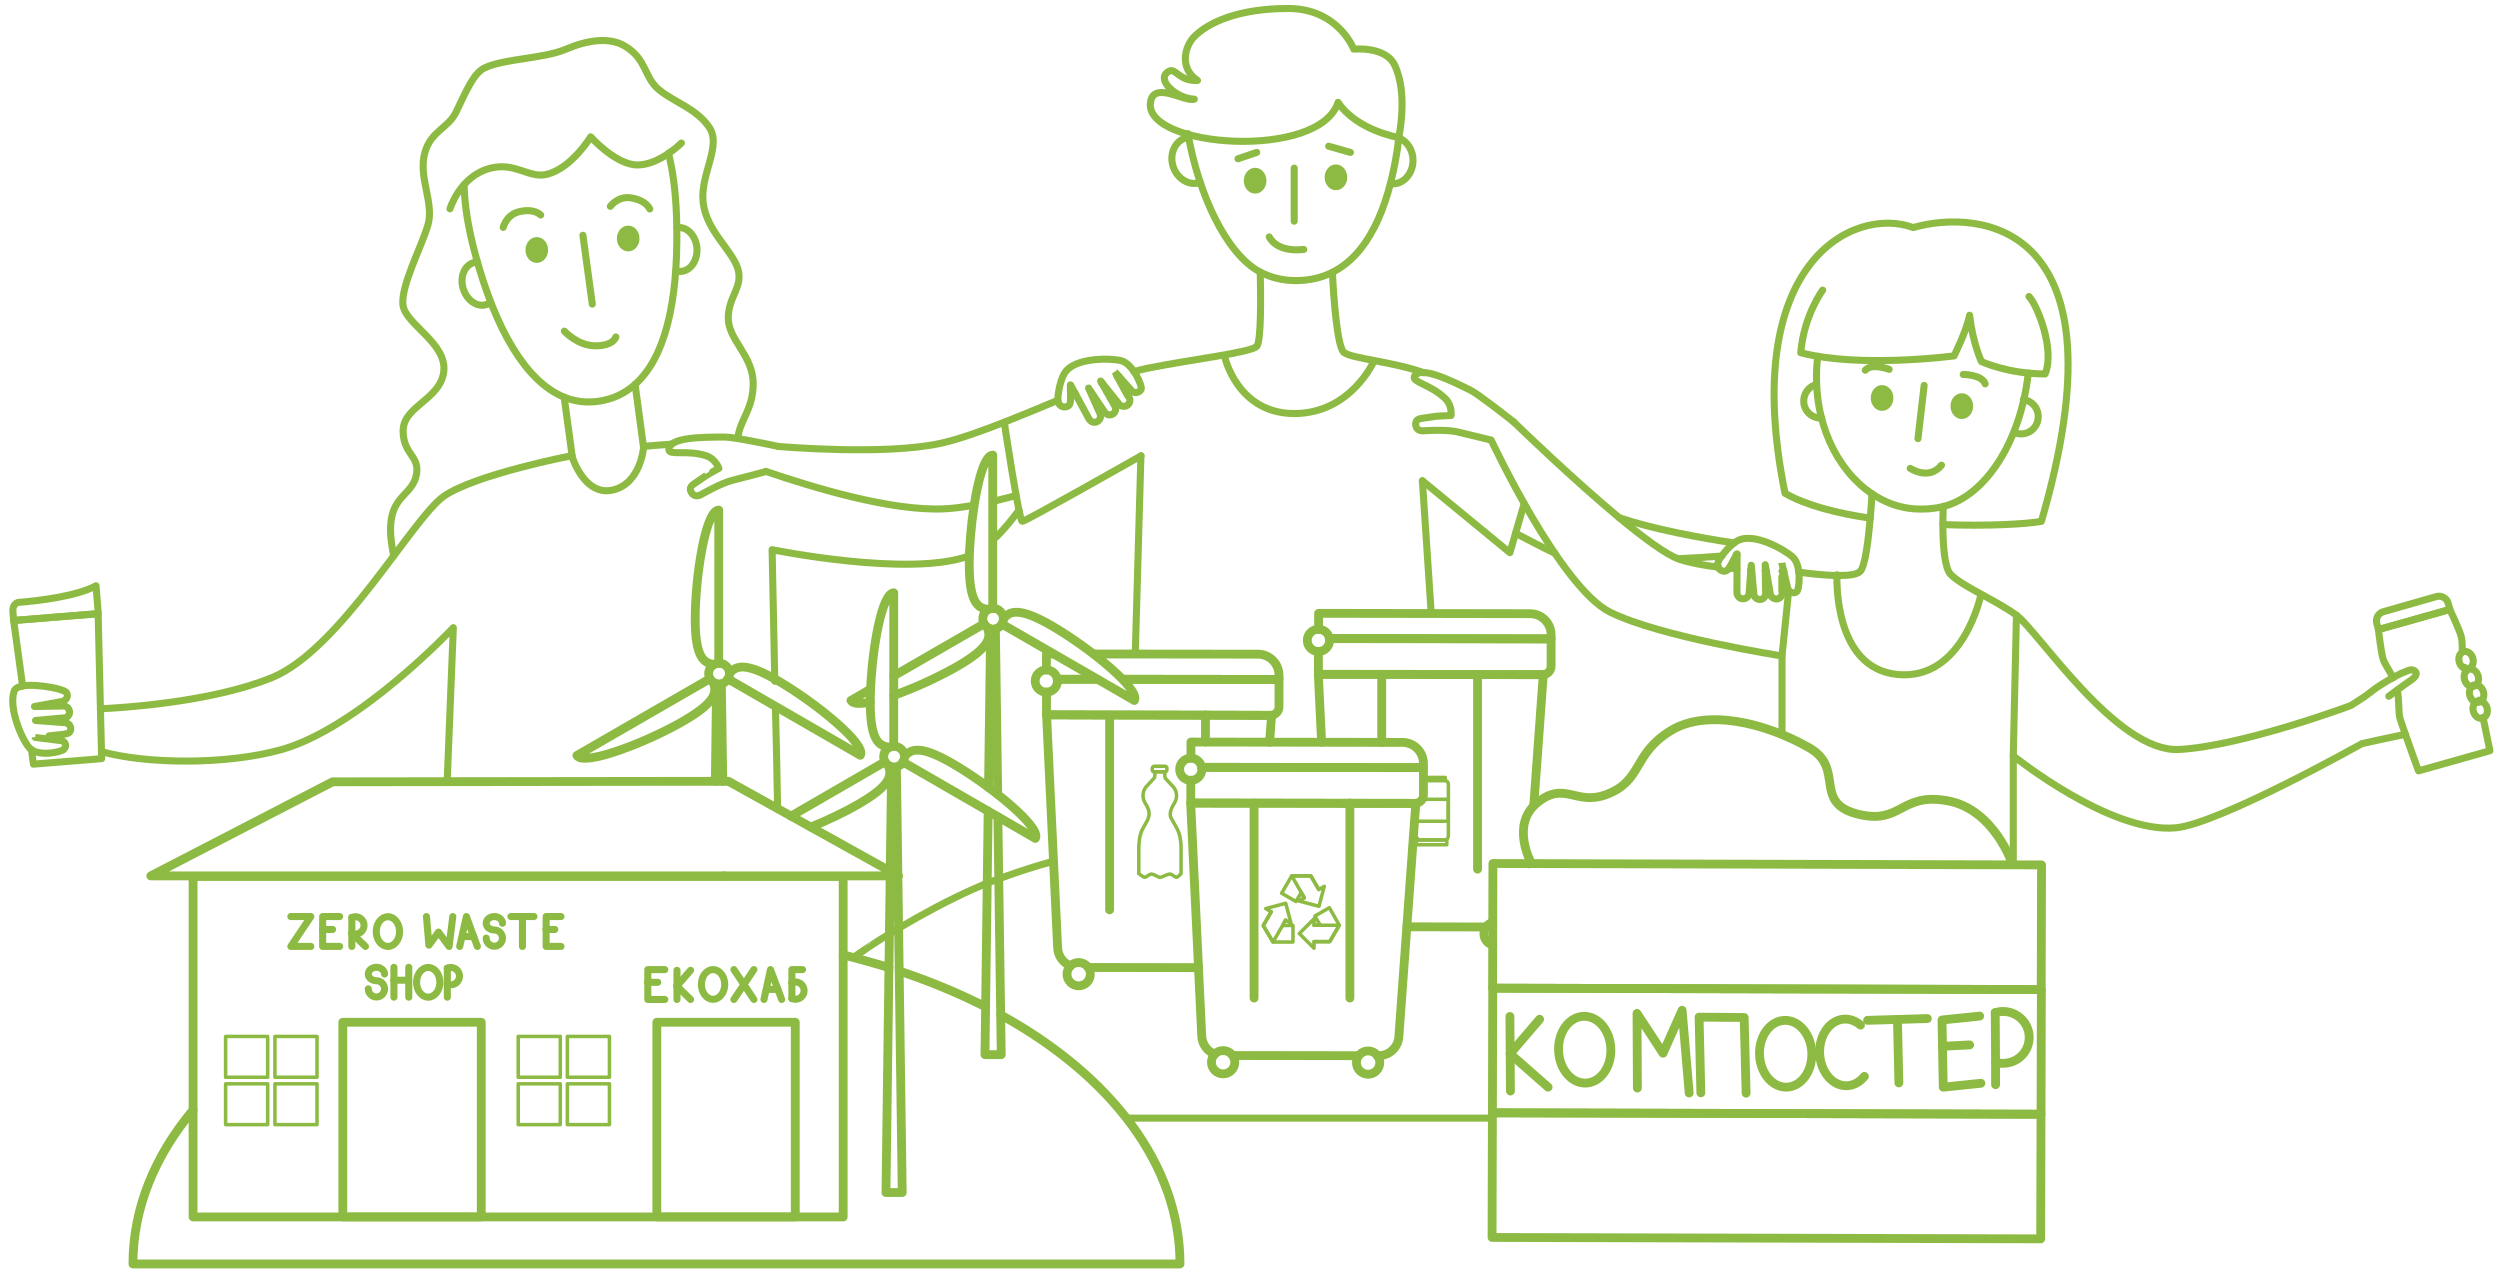 <?xml version="1.0" encoding="utf-8"?>
<svg version="1.1" xmlns="http://www.w3.org/2000/svg" xmlns:xlink="http://www.w3.org/1999/xlink" x="0px" y="0px"
	viewBox="0 0 1414 723" style="enable-background:new 0 0 1414 723;">
	<style type="text/css">
		.st0,
		.st1,
		.st2 {
			fill: none;
			stroke: #8DBA43;
			stroke-width: 4;
			stroke-linecap: round;
			stroke-linejoin: round;
			stroke-miterlimit: 10;
		}

		.st0 {
			stroke-width: 5;
		}

		.st1 {
			stroke-width: 2;
		}

		.st3 {
			fill: #8DBA43;
		}
	</style>
	<g class="st0">
		<g>
			<g>
				<g>
					<circle cx="745.7" cy="362.2" r="6.3" />
					<path
						d="M747.5,419.8l-1.8-37.1l-0.1-1.3l35.8,0l54.2,0.1l36.8,0.1c0,0,0,0,0,0h0.5l-0.6,8l-4.8,66.1" />
					<line x1="865.1" y1="488.4" x2="865" y2="488.6" />
					<polyline points="795.8,524.2 840.5,524.3 840.5,524.3 			" />
					<path d="M745.7,368.5l0,12.9l126.8,0.2c2.6,0,4.8-2.1,4.8-4.8l0-15.5l-125.4-0.2" />
					<path d="M751.9,361.2l125.4,0.2v-2.4c0-6.5-5.3-11.9-11.8-11.9l-119.7-0.2l0,9.1" />
					<path d="M844.3,521.7c-1.6,0.4-2.9,1.3-3.8,2.6h0c-0.8,1.1-1.2,2.4-1.2,3.8c0,3.1,2.1,5.7,5,6.4" />
					<polyline points="781.5,419.9 781.5,381.5 781.5,381.4 			" />
					<line x1="835.7" y1="381.4" x2="835.7" y2="491.6" />
					<path d="M825.7,437.8" />
					<path class="st1"
						d="M799.7,470.6v2.2c0,1.3,1,2.3,2.3,2.3h14.9c1.3,0,2.3-1,2.3-2.3v-8.3v-12.4v-8.4c0-1.3-1-2.3-2.3-2.3h-11.8" />
					<polyline class="st1" points="804.4,452.1 819.1,452.1 819.1,464.5 800.1,464.5 			" />
					<rect x="800.6" y="475.1" class="st1" width="17.7" height="2.7" />
					<polyline class="st1" points="805.1,441.5 816.9,441.5 817.4,441.5 817.4,439.7 805.1,439.7 			" />
				</g>
			</g>
			<g>
				<g>
					<circle cx="591.8" cy="385.2" r="6.3" />
					<path d="M718.1,419.8l0.5-7.2l0.6-8h-0.5c0,0,0,0,0,0l-36.8-0.1l-54.2-0.1l-35.8-0.1l0.1,1.3l6.2,130.5
				c0.2,4.7,3.2,8.6,7.3,10.2" />
					<line x1="677.9" y1="547.3" x2="615.5" y2="547.2" />
					<polyline points="598,384.2 620.4,384.2 620.4,384.2 			" />
					<path
						d="M635.5,384.2l87.9,0.1l0,15.5c0,2.6-2.1,4.7-4.7,4.8c0,0,0,0,0,0l-36.8-0.1l-54.2-0.1l-35.8-0.1l0-12.9" />
					<polyline points="591.8,378.9 591.9,369.8 595.5,369.9 			" />
					<polyline points="598,384.2 620.4,384.2 620.4,384.2 			" />
					<path d="M635.5,384.2l87.9,0.1v-2.4c0-6.5-5.3-11.9-11.8-11.9l-93-0.1" />
					<circle cx="610.1" cy="551" r="6.6" />
					<line x1="627.6" y1="404.4" x2="627.6" y2="514.6" />
					<polyline points="681.8,419.7 681.8,404.5 681.8,404.4 			" />
					<g>
						<path class="st1" d="M652.9,436.5h5.9v2.4c0,0.6,0.2,1.2,0.6,1.6l4.6,5c1.9,2.6,1.9,6.1,0.2,8.8c-1.2,1.9-2.3,4.1-2.3,6.2
					c0,1.9,0.5,2.1,1.4,3.8l2.7,4.9c0.7,1.4,1.3,3.4,1.6,5.3c0.2,1.5,0.4,3,0.4,4.1v15.5c0,0-2,2.3-2.7,2.1
					c-1.4-0.4-2.3-1.8-3.5-1.8c-1.8,0-4,1.5-5.3,1.8c-1.3,0.3-3.5-1.8-5.3-1.8c-1.1,0-2.3,1.3-3.5,1.8c-0.7,0.3-3.6-2.1-3.6-2.1
					v-15.5l0.4-4.1c0.3-2,0.9-4,1.6-5.3l2.7-4.9c2-3.7,1.2-6.5-1.1-10.1c-0.8-1.3-1.2-2.8-1.2-4.3c0-1.6,0.5-3.2,1.5-4.6l4.5-4.9
					l0.1-0.1c0.4-0.4,0.6-1,0.6-1.6V436.5z" />
						<path class="st1" d="M652.7,433.4h6.3c0.5,0,1,0.4,1,1v1.1c0,0.5-0.4,1-1,1h-6.3c0,0,0,0,0,0c-0.2,0-0.3-0.1-0.5-0.1
					c-0.3-0.2-0.5-0.5-0.5-0.8v-1.1c0-0.4,0.2-0.7,0.5-0.8C652.4,433.5,652.5,433.4,652.7,433.4z" />
					</g>
				</g>
			</g>
			<g>
				<g>
					<circle cx="673.5" cy="435.1" r="6.3" />
					<path d="M687,596.2c-4.1-1.6-7.1-5.5-7.3-10.2l-6.2-130.5l-0.1-1.3l127.4,0.2l-0.6,8l-9,124
				c-0.4,6-5.5,10.7-11.5,10.7h-0.7" />
					<polyline points="768.4,597.1 768.4,597.1 697.2,597 			" />
					<path d="M673.5,441.3l0,12.9l126.8,0.2c2.6,0,4.8-2.1,4.8-4.8l0-15.5L679.7,434" />
					<path d="M679.7,434l125.4,0.2v-2.4c0-6.5-5.3-11.9-11.8-11.9l-119.7-0.2l0,9.1" />
					<circle cx="691.8" cy="600.8" r="6.6" />
					<circle cx="773.8" cy="601" r="6.6" />
					<line x1="709.3" y1="454.2" x2="709.3" y2="564.5" />
					<line x1="763.5" y1="454.2" x2="763.5" y2="564.5" />
					<g>
						<polygon class="st1" points="745.9,503.1 741.4,495.4 730.6,495.4 724.9,505.2 733,509.9 736,504.8 737.7,507.8 734.7,509.6 
					746,512.6 749,501.3 				" />
						<polyline class="st1" points="737.7,507.8 736,504.8 730.6,495.4 741.4,495.4 745.9,503.1 				" />
					</g>
					<g>
						<polygon class="st1" points="719,515.7 714.5,523.5 720,532.8 731.3,532.8 731.3,523.4 725.4,523.5 727.1,520.4 730.2,522.2 
					727.2,510.9 715.9,513.9 				" />
						<polyline class="st1" points="727.1,520.4 725.4,523.5 720,532.8 714.5,523.5 719,515.7 				" />
					</g>
					<g>
						<polygon class="st1" points="743.2,532.6 752.1,532.6 757.5,523.3 751.9,513.4 743.7,518.1 746.7,523.3 743.2,523.3 
					743.2,519.7 734.9,528 743.2,536.3 				" />
						<polyline class="st1"
							points="743.2,523.3 746.7,523.3 757.5,523.3 752.1,532.6 743.2,532.6 				" />
					</g>
				</g>
			</g>
			<path class="st2" d="M494.3,533.7c0.1,0-12.2,8.2-12.1,8.2c18.5-13.4,53-33.4,78-43.1c2.1-0.8,4.3-1.6,6.5-2.4
		c9.3-3.4,19-6.5,29.1-9.3" />
			<line class="st2" x1="844.1" y1="632.4" x2="637.2" y2="632.4" />
			<line class="st2" x1="800.9" y1="474.8" x2="800.9" y2="474.8" />
		</g>
		<g>
			<rect x="844" y="629.8" transform="matrix(1 2.557050e-03 -2.557050e-03 1 1.704 -2.553)" width="310.3"
				height="70.5" />

			<rect x="844.2" y="559.3" transform="matrix(1 2.557050e-03 -2.557050e-03 1 1.524 -2.553)" width="310.3"
				height="70.5" />

			<rect x="844.3" y="488.8" transform="matrix(1 2.557050e-03 -2.557050e-03 1 1.343 -2.554)" width="310.3"
				height="70.5" />
			<path d="M866.2,488.4c0,0-12.3-22,3.4-34.5s21.6,2.1,39.2-4.6c20.4-7.8,14.4-22.6,36.1-36c20.4-12.5,53.3-4.6,78.3,9.6
		c20.8,11.8,1.5,31.3,28.1,37.7c24.4,5.8,23.5-12.5,50.2-7.7c26.6,4.8,36.8,36.1,36.8,36.1" />
			<line x1="854" y1="574.9" x2="854.3" y2="617.1" />
			<polyline points="870.8,576.5 854.1,596 875.6,614.9 	" />

			<ellipse transform="matrix(0.999 -3.673627e-02 3.673627e-02 0.999 -21.212 33.339)" cx="896.6" cy="593.9"
				rx="14.8" ry="18.9" />

			<ellipse transform="matrix(0.999 -3.673627e-02 3.673627e-02 0.999 -21.221 37.516)" cx="1010.3"
				cy="596.2" rx="14.8" ry="18.9" />
			<path d="M1128.7,600.8c1.5,0.5,3.1,0.7,4.8,0.6c8.2-0.3,14.5-7.1,14.2-15.2c-0.3-8.1-7.2-14.4-15.3-14.1
		c-1.4,0-2.7,0.3-3.9,0.7" />
			<path d="M1054.5,608.8c-2.5,3.1-5.9,5.1-9.8,5.3c-8.2,0.3-15.1-7.9-15.5-18.3c-0.4-10.4,5.9-19.1,14.1-19.4
		c3.3-0.1,6.4,1.2,9,3.4" />
			<polyline points="926.1,615.4 925.9,573.2 940.6,595.7 951.4,571.4 955.4,618.2 	" />
			<polyline points="962,618.1 961,575.3 986.5,575.5 987.6,618.3 	" />
			<line x1="1056.3" y1="577.1" x2="1090.1" y2="576.1" />
			<line x1="1074" y1="612.5" x2="1073.2" y2="576.6" />
			<polyline points="1120.4,612.7 1099.1,614.9 1098.4,576.9 1119.7,574.7 	" />
			<line x1="1114" y1="591" x2="1098.7" y2="591.8" />
			<polyline points="1128.7,613.5 1128.7,600.8 1128.5,572.7 	" />
		</g>
		<g>
			<g>
				<g>
					<path d="M505.5,422.1v-28.9v-11v-46.9c-6.6,0-12.1,30.7-13.1,54.5c-0.1,2.5-0.2,4.9-0.2,7.2c0,0,0,0,0,0
				c0,21.3,4.6,25,10.8,25.6" />
					<line x1="500.6" y1="430.8" x2="447.4" y2="461.6" />
					<path d="M502.2,432.7c2.6,5.6,1.8,11.5-16.8,22.2c-7.7,4.5-17.5,9.1-26.8,12.9" />
					<path d="M511.5,428.1c3.6-4.8,9.3-6.6,27.3,3.8c20.9,12.1,50.5,36,46.8,42.3l-75-43.3" />
				</g>
				<circle cx="505.7" cy="428" r="5.9" />
				<polyline points="507,433.7 510.3,674.5 501.1,674.5 504.3,433.7 		" />
			</g>
			<g>
				<g>
					<path
						d="M561.5,344.1v-86.7c-4.3,0-8.1,12.8-10.5,28.3c-1.7,11-2.8,23.4-2.8,33.4c0,21.3,4.6,25,10.8,25.6" />
					<line x1="556.6" y1="352.8" x2="505.5" y2="382.3" />
					<path d="M492.2,397.1c-5.7,1.2-9.8,1.1-10.9-0.9l11-6.4" />
					<path d="M558.2,354.7c2.6,5.6,1.8,11.5-16.8,22.2c-10.3,5.9-24.1,12.3-35.9,16.4" />
					<path d="M567.5,350.1c3.6-4.8,9.3-6.6,27.3,3.8c20.9,12.1,50.5,36,46.8,42.3l-75-43.3" />
				</g>
				<path d="M567.5,350c0,0,0,0.1,0,0.1v0c0,1-0.3,2-0.8,2.9c-0.8,1.3-2.1,2.3-3.7,2.7c-0.4,0.1-0.9,0.2-1.3,0.2
			s-0.9,0-1.3-0.2c-0.8-0.2-1.5-0.5-2.1-1c-0.7-0.5-1.2-1.1-1.7-1.9c-0.5-0.8-0.7-1.8-0.7-2.9c0-2.3,1.3-4.3,3.2-5.2
			c0.7-0.4,1.6-0.6,2.5-0.6c0,0,0.1,0,0.2,0C564.9,344.1,567.5,346.7,567.5,350z" />
				<line x1="560.3" y1="355.7" x2="559.1" y2="445.4" />
				<polyline points="563,355.7 564.3,449.3 564.3,449.3 		" />
				<polyline points="564.4,462 566.3,596.5 557.1,596.5 558.9,458.8 		" />
			</g>
			<g>
				<g>
					<path d="M404,375.8c-6.1-0.6-10.8-4.3-10.8-25.6c0-24.1,5.9-61.7,13.3-61.7v86.7" />
					<path d="M403.2,385.7c2.6,5.6,1.8,11.5-16.8,22.2c-20.9,12.1-56.4,25.7-60.1,19.4l75.2-43.4" />
					<path d="M412.5,381.1c3.6-4.8,9.3-6.6,27.3,3.8c20.9,12.1,50.5,36,46.8,42.3l-75-43.3" />
				</g>
				<circle cx="406.7" cy="381" r="5.9" />
				<line x1="405.3" y1="386.7" x2="404.6" y2="441.9" />
				<line x1="408.8" y1="441.9" x2="408" y2="386.7" />
				<line x1="409.5" y1="495.7" x2="409.5" y2="495.4" />
			</g>
			<g>
				<rect x="109.2" y="495.7" width="367.7" height="192.6" />
				<rect x="193.9" y="578.2" width="78.3" height="110.1" />
				<rect x="371.5" y="578.2" width="78.3" height="110.1" />
				<polygon points="188.1,442.2 85.3,495.4 508.2,495.4 412,441.9 		" />
				<g>
					<line class="st2" x1="415.1" y1="565.3" x2="426.4" y2="548.4" />
					<line class="st2" x1="426.4" y1="565.3" x2="415.1" y2="548.4" />
					<polyline class="st2" points="376,565.3 366.4,565.3 366.4,555.6 			" />
					<polyline class="st2" points="376,548.4 366.4,548.4 366.4,555.6 			" />
					<line class="st2" x1="372" y1="555.6" x2="366.4" y2="555.6" />
					<line class="st2" x1="382.9" y1="548.8" x2="382.9" y2="557.8" />
					<line class="st2" x1="382.9" y1="565.3" x2="382.9" y2="557.8" />
					<line class="st2" x1="390.6" y1="565.3" x2="382.9" y2="557.8" />
					<line class="st2" x1="390.6" y1="548.8" x2="382.9" y2="557.7" />
					<polyline class="st2" points="447.9,555.8 447.9,548.4 453.9,548.4 			" />
					<line class="st2" x1="447.9" y1="564.8" x2="447.9" y2="555.8" />
					<path class="st2"
						d="M447.9,555.8c0.6-0.3,1.3-0.4,2-0.4c2.7,0,4.9,2.2,4.9,4.9s-2.2,4.9-4.9,4.9c-0.7,0-1.4-0.2-2-0.4" />
					<ellipse class="st2" cx="403.3" cy="556.8" rx="6.6" ry="8.4" />
					<polyline class="st2" points="440,559.6 435.8,548.4 432.1,565.3 433.3,559.6 440,559.6 			" />
					<line class="st2" x1="442.1" y1="565.3" x2="440" y2="559.6" />
				</g>
				<g>
					<polyline class="st2" points="175.8,535.3 164.5,535.3 175.8,518.4 164.5,518.4 			" />
					<polyline class="st2" points="192.1,535.3 182.5,535.3 182.5,525.7 			" />
					<polyline class="st2" points="192.1,518.4 182.5,518.4 182.5,525.7 			" />
					<line class="st2" x1="188.1" y1="525.7" x2="182.5" y2="525.7" />
					<polyline class="st2" points="317.3,535.3 308.9,535.3 308.9,525.7 			" />
					<polyline class="st2" points="317.3,518.4 308.9,518.4 308.9,525.7 			" />
					<line class="st2" x1="313.8" y1="525.7" x2="308.9" y2="525.7" />
					<line class="st2" x1="222.8" y1="547.1" x2="222.8" y2="554.4" />
					<line class="st2" x1="222.8" y1="564" x2="222.8" y2="554.4" />
					<line class="st2" x1="231.2" y1="564" x2="231.2" y2="547.1" />
					<line class="st2" x1="231.1" y1="554.4" x2="222.8" y2="554.4" />
					<line class="st2" x1="199" y1="518.9" x2="199" y2="527.9" />
					<line class="st2" x1="199" y1="535.3" x2="199" y2="527.9" />
					<path class="st2"
						d="M199,527.9c0.6,0.3,1.3,0.4,2,0.4c2.7,0,4.9-2.2,4.9-4.9s-2.2-4.9-4.9-4.9c-0.7,0-1.4,0.2-2,0.4" />
					<line class="st2" x1="206.7" y1="535.3" x2="199" y2="527.9" />
					<line class="st2" x1="253" y1="564" x2="253" y2="556.6" />
					<line class="st2" x1="253" y1="547.6" x2="253" y2="556.6" />
					<path class="st2"
						d="M253,556.6c0.6,0.3,1.3,0.4,2,0.4c2.7,0,4.9-2.2,4.9-4.9s-2.2-4.9-4.9-4.9c-0.7,0-1.4,0.2-2,0.4" />
					<ellipse class="st2" cx="219.4" cy="526.9" rx="6.6" ry="8.4" />
					<ellipse class="st2" cx="242.2" cy="555.6" rx="6.6" ry="8.4" />
					<polyline class="st2" points="256.1,518.4 254,535.3 248,527.2 242.6,534.6 241.2,518.4 			" />
					<line class="st2" x1="267.9" y1="529.7" x2="267.9" y2="529.7" />
					<polyline class="st2" points="267.9,529.7 263.8,518.4 260,535.3 261.3,529.7 267.9,529.7 			" />
					<line class="st2" x1="270" y1="535.3" x2="267.9" y2="529.7" />
					<path class="st2" d="M284.2,522.2c0-2.1-2.1-3.8-4.6-3.8s-4.6,1.7-4.6,3.8c0,2.1,2.1,3.8,4.6,3.8s4.6,2.1,4.6,4.6
				s-2.1,4.6-4.6,4.6s-4.6-2.1-4.6-4.6" />
					<path class="st2" d="M217.5,550.9c0-2.1-2.1-3.8-4.6-3.8c-2.6,0-4.6,1.7-4.6,3.8c0,2.1,2.1,3.8,4.6,3.8c2.6,0,4.6,2.1,4.6,4.6
				c0,2.6-2.1,4.6-4.6,4.6c-2.6,0-4.6-2.1-4.6-4.6" />
					<line class="st2" x1="295.5" y1="518.4" x2="289" y2="518.4" />
					<line class="st2" x1="302" y1="518.4" x2="295.5" y2="518.4" />
					<line class="st2" x1="295.5" y1="518.4" x2="295.5" y2="535.3" />
				</g>
				<g>
					<rect x="127.6" y="586.2" class="st1" width="23.8" height="23.1" />
					<rect x="155.5" y="586.2" class="st1" width="23.8" height="23.1" />
					<rect x="127.6" y="613" class="st1" width="23.8" height="23.1" />
					<rect x="155.5" y="613" class="st1" width="23.8" height="23.1" />
				</g>
				<g>
					<rect x="293.1" y="586.2" class="st1" width="23.8" height="23.1" />
					<rect x="320.9" y="586.2" class="st1" width="23.8" height="23.1" />
					<rect x="293.1" y="613" class="st1" width="23.8" height="23.1" />
					<rect x="320.9" y="613" class="st1" width="23.8" height="23.1" />
				</g>
			</g>
			<path d="M502.8,547.3c-8.4-2.6-17-5-25.9-7.2" />
			<path d="M566,574c62.2,34.3,101.4,84.7,101.4,140.9H75.2c0-31.5,12.3-61.1,34-87.1" />
			<path d="M508.6,549.2c17.4,5.8,33.7,12.6,48.9,20.3" />
		</g>
	</g>
	<g class="st2">
		<g>
			<path d="M262.5,104.5c0.2,11.1,2.2,24.3,6.5,40c11.2,41.3,28.2,71.3,50.2,80.2c6,2.4,12.3,3.2,19,2.3
		c8.2-1.1,15.2-4.4,21-9.6c16.7-14.8,24.2-45.6,23.6-88.4c-0.2-17.3-1.9-31.2-4.7-42.3" />
			<path d="M359.2,217.4l4.8,35.7c0,0-1.6,20.6-17.6,24.1c-15.9,3.5-22.7-18.6-22.7-18.6l-4.6-33.9" />
			<path
				d="M56.8,400.9c10.9-0.5,62.3-3.5,96.9-17.6c38.9-15.9,79.6-90.2,97.3-102.6c17.7-12.4,72.5-23,72.5-23" />
			<path d="M57.4,425.1c24.3,6.9,69.9,7.8,101.7-1.1c44.2-12.4,97.3-69,97.3-69L253,440" />
			<path d="M438.6,400.7c0.4,14.6,0.9,37.2,1.2,56.6" />
			<path d="M548.3,314.3c-0.1,0-0.2,0.1-0.2,0.1c-33.6,12.4-111.4-3.5-111.4-3.5l1.5,73.1l0,1.3" />
			<path d="M431.7,495.4c-0.3,0.1-0.5,0.2-0.8,0.3" />
			<line x1="251.5" y1="495.4" x2="251.5" y2="495.7" />
			<path d="M576.3,288.6c-4.3,5.8-8.6,11-13,15.3" />
			<path d="M379.9,251.2C379.9,251.2,379.9,251.2,379.9,251.2c-9.2,0.6-15.7,1.3-15.7,1.3" />
			<path d="M602.9,230.1c2.3-0.4,2.6-2.2,2.6-4.6l-0.1-7.8c0,0,0,0,0.1,0l10.4,19.2c0.7,1.3,2.2,2.2,3.7,1.9
		c2.4-0.5,3.5-3,2.5-5l-6.4-14.3c0,0,9.3,13.9,9.3,13.9c1.2,1.5,3.5,1.7,4.9,0.4c1.4-1.3,1.4-3.4,0.2-4.9l-7.6-13.4l10.8,13.5
		c1.5,1.2,3.7,1.1,4.9-0.3c1.3-1.5,1.1-3.7-0.4-4.9c0,0-7.6-13.9-7.5-13.8l10.3,11.6c1.7,0.9,3.8,0.4,4.8-1.3
		c1-1.7-4.6-14.6-11.3-16.3c-5.4-1.4-26-2.1-31.8,6.8c-3.5,5.4-4,14.7-4,14.7C598.3,228.4,599.9,230.6,602.9,230.1z" />
			<path d="M222.7,314.4c-7.1-33.6,8.8-31.8,12.4-44.2c3.5-12.4-7.1-12.4-7.1-26.5c0-14.1,21.2-17.7,23-33.6
		c1.8-15.9-21.2-26.5-23-37.1c-1.8-10.6,10.6-33.6,14.1-46s-5.7-27-1.8-40.7c3.5-12.4,13.2-13.6,17.7-23
		c5.8-12.1,9.9-21.8,15.9-24.8c10.6-5.3,33.6-5.3,46-10.6c12.4-5.3,24.8-7.1,33.6-1.8c12.5,7.5,10.6,17.7,19.4,24.8
		c8.8,7.1,21.2,10.6,28.3,21.2c7.1,10.6-5.3,26.5-3.5,42.4c1.8,15.9,15.9,26.5,19.5,37.1c3.5,10.6-5.3,15.9-5.3,28.3
		s14.1,21.2,14.1,37.1c0,14.7-7.6,20.4-8.7,30.9" />
			<path d="M254.5,118.1c0,0,5.7-18.7,23-23c14.1-3.5,21.8,6,31.8,3.5c14.1-3.5,24.8-21.2,24.8-21.2s14.1,15.9,26.5,15.9
		s24.8-12.4,24.8-12.4" />
			<ellipse class="st3" cx="303.6" cy="141.4" rx="4.4" ry="5.3" />
			<ellipse class="st3" cx="355.3" cy="134.9" rx="4.4" ry="5.3" />
			<path d="M382.8,128.8c0.3-0.1,0.6-0.1,0.9-0.1c5.4-0.3,10,5,10.5,11.8c0.4,6.8-3.6,12.6-8.9,13
		c-1.1,0.1-2.1-0.1-3.1-0.4" />
			<path
				d="M270,148.3c-0.8,0-1.5,0.1-2.3,0.3c-5.1,1.6-7.7,8.2-5.7,14.7c2,6.5,7.8,10.6,12.9,9c1-0.3,1.8-0.8,2.6-1.4" />
			<line x1="329.7" y1="133.1" x2="335" y2="172" />
			<path d="M305.8,121.6c0,0-3.6-4-12.4-1.8c-7.1,1.8-8.8,8.8-8.8,8.8" />
			<path d="M367.5,118.2c0,0-1.9-5-10.8-6.3c-7.2-1.1-11.5,4.8-11.5,4.8" />
			<path d="M319.2,187.3c0,0,7.6,8.4,17.8,8.3c10.2-0.1,11.3-5,11.3-5" />
			<line x1="441.6" y1="495.7" x2="441.6" y2="495.4" />
			<path d="M34.1,390c1,0.4,3.1,0.9,3.6,1.9c1.2,2.1-0.5,4.6-2.8,4.9l-15.4,2.8c0,0,16.7-0.3,16.7-0.3
		c1.9,0.2,3.3,1.9,3.1,3.9c-0.2,1.9-2,3.1-3.9,2.9l-15.3,1.4l17.3,1.3c1.8,0.5,3,2.4,2.5,4.2c-0.5,1.9-1.8,1.9-4.3,2.4
		c0,0-15.7,1.6-15.7,1.7l15.4,1.9c1.7,0.9,2.7,2.9,0.7,4.9c-1.4,1.4-13.6,4.2-18.8-0.3c-4.2-3.7-12.6-22.7-9.2-32.7
		C10.2,384.8,31.2,388.9,34.1,390z" />
		</g>
		<g>
			<path d="M671.9,75.6c5.9,33.8,21.4,68,40.9,78.3c6,3.1,12.7,4.8,20.1,4.8c7.7,0,14.6-1.6,20.7-4.7
		c19.4-9.7,31.4-34.3,36.8-70c0.3-2.1,0.5-4.2,0.7-6.2" />
			<path d="M712.5,201.2" />
			<line x1="645.3" y1="257.8" x2="642.1" y2="369.9" />
			<polyline points="804.5,271.9 804.5,271.9 809.5,347 	" />
			<path d="M440.2,252.5c0,0,60.1,5.3,92-1.8c9.9-2.2,22.5-6.7,35.8-11.9c9.9-3.9,20.3-8.2,30.3-12.4" />
			<path d="M623.2,216.4c-0.1,0-0.1,0.1-0.2,0.1" />
			<path d="M712.8,153.9c0.3,13.2,0.6,39.3-2,42c-3.5,3.5-35.4,7.1-61.9,12.4c-2.3,0.5-4.8,1.1-7.6,1.9" />
			<path d="M632.9,212.9c-0.3,0.1-0.6,0.2-0.9,0.3" />
			<path d="M608.1,222.4c-0.8,0.4-1.7,0.7-2.6,1.1" />
			<path d="M574.7,280.3c-3.8,1-7.7,2-11.4,2.9" />
			<path d="M433.1,266.6c26.7,9.1,70.9,22.6,100.8,21.2c5.2-0.2,10.9-1,17.1-2.1" />
			<path d="M982.4,313.8c-0.1,0-0.2,0-0.4,0" />
			<path d="M973.8,314.5c-7.5,0.6-15.9,1.1-24.4,1.5" />
			<path d="M857.2,301.6c8.2,4.3,15.8,8.3,21.6,11c0.2,0.1,0.4,0.2,0.6,0.2" />
			<path d="M753.6,154.1c0.7,14.1,2.7,42.7,6.7,45.4c5,3.4,27.6,5.1,45,11.3" />
			<path d="M980.7,307.1c-19.5-3-45.7-7.8-64.9-14.3h0" />
			<path d="M440.2,252.5c-0.8-0.2-24.8-5.3-30.1-5.3c-12.4,0-31.8,0-31.8,7.1c0,3.5,10.6,0,21.2,3.5
		c5.3,1.8,7.1,7.1,7.1,7.1c0,0-7.1,3.9-7.1,4l-6.4,4.4c-2,1.3-3.3,2.6-2.3,4.8c1.3,2.8,4,2.9,6.5,1.2c0,0,10.5-6,16.8-7.6
		c3.8-0.9,18.7-4.9,19.1-5" />
			<path d="M568,238.8c0,0,8.4,56.1,10.2,56.1c1.8,0,67.2-37.1,67.2-37.1" />
			<path d="M692.9,202.5c0,0,7.3,31.4,39.1,31.4c31.8,0,44.9-29.3,44.9-29.3" />
			<polyline points="804.5,271.9 804.5,271.9 854,312.6 862.1,284.8 	" />
			<path d="M974.2,322.9c2.2,0.7,3.4-0.7,4.5-2.8l3.7-6.8c0,0,0.1,0,0.1,0l-0.1,21.8c0,1.5,0.9,2.9,2.3,3.4
		c2.4,0.8,4.6-1,4.6-3.2l1.2-15.6c0,0,1.5,16.6,1.5,16.6c0.4,1.9,2.2,3.1,4.1,2.7c1.8-0.4,2.9-2.4,2.5-4.2l-0.2-15.4l3,17.1
		c0.7,1.7,2.7,2.7,4.4,2.1c1.8-0.7,2.7-2.7,2-4.5c0,0,0-15.8,0-15.7l3.5,15.2c1.1,1.6,3.2,2.2,4.8,1.2c1.7-1,3-15-2.1-19.7
		c-4.1-3.8-21.8-14.3-31.2-9.3c-5.7,3.1-10.6,11-10.6,11C971,319.2,971.3,322,974.2,322.9z" />
			<path d="M791.1,77.8c0,0-23.7-4-34.3-19.9c-10.5,32.9-109.8,25.7-106.1,0c1.8-12.4,19.5,0,24.8-1.8
		c-10.5-0.4-22.6-11.7-14.1-15.9c3.5-1.8,5.7,5.9,15.9,5.3c-10.6-7.1-7.1-19.5-1.8-24.8c8-8,24.8-15.9,53.1-15.9
		c28.3,0,37.1,23,37.1,23s17.7-1.8,23,8.8C796.7,52.9,791.1,77.8,791.1,77.8z" />
			<path d="M791,78c4.7,1.6,8.2,6.7,8.2,12.7c0,7.3-5.1,13.3-11.5,13.3c-0.4,0-0.9,0-1.3-0.1" />
			<path d="M678.8,103.2c-0.1,0.1-0.2,0.1-0.4,0.1c-6,1.9-12.7-2.3-14.9-9.2c-2.2-7,1-14.2,7.1-16.1
		c0.5-0.2,1.1-0.3,1.6-0.4" />
			<line x1="732" y1="95.1" x2="732" y2="125.1" />
			<ellipse class="st3" cx="709.9" cy="102.2" rx="4.4" ry="5.3" />
			<ellipse class="st3" cx="755.6" cy="100.3" rx="4.4" ry="5.3" />
			<path d="M717.9,134c0,0,3.5,8.8,19.5,7.1" />
			<line x1="710.8" y1="86.2" x2="700.2" y2="89.8" />
			<line x1="751.5" y1="82.7" x2="763.8" y2="86.2" />
		</g>
		<g>
			<path d="M1028.1,201.5c-0.1,1.3-0.3,2.7-0.4,4.1c-2.5,32.7,11.1,60.3,31.1,73.7c7.3,4.9,15.4,7.9,23.8,8.5
		c5.7,0.4,11.2,0,16.5-1.3c23.9-6,43.8-36.7,48.1-75.5" />
			<path
				d="M1360.5,415.3c-7.1,1.4-24.6,5.3-24.6,5.3c0,0-80.8,45.3-105.2,47.6c-37.1,3.5-92-40.7-92-40.7v61.6" />
			<path d="M1099.1,286.4c-0.1,3.2-0.2,6.7-0.2,10.3c0,12.1,1,24.8,4.4,28.2c7.1,7.1,24.8,14.1,37.1,23s56.6,77.8,92,76
		c35.4-1.8,97.1-24.8,97.1-24.8c0.3-0.2,7.9-4.8,10.9-7.3c4.9-4.2,16.4-10.6,18.6-11.3s5-2.9,7.1-0.7c2,2-2.1,4.8-4,6
		c-3,2-11,8-11,8" />
			<path d="M856.3,238.8C856.3,238.8,856.3,238.8,856.3,238.8c0,0,0-0.1-0.1-0.1c0,0-0.1-0.1-0.1-0.1c0,0,0,0-0.1-0.1
		c-0.1-0.1-0.2-0.1-0.3-0.2c-3.3-2.6-19.7-15.5-24-17.6c-11.1-5.5-28.5-14.1-31.7-7.8c-1.6,3.2,9.5,4.7,17.5,12.6
		c4,3.9,3.2,9.5,3.2,9.5c0,0-8.1,0.4-8.1,0.4l-7.7,1.1c-2.4,0.3-4.1,0.9-4.2,3.2c-0.1,3.1,2.3,4.4,5.3,3.9c0,0,12.1-0.8,18.4,0.7
		c3.8,0.9,19,4.6,19,4.6s38.9,83.1,67.2,97.3c28.3,14.1,97.3,24.8,97.3,24.8v44.6" />
			<path d="M1058.8,279.2c-0.2,3.8-0.5,8.7-1,13.9c-1.1,12.8-2.9,27.3-5.7,30.1c-1.9,1.9-7.1,2.4-13.1,2.3h0
		c-7.9-0.1-17.2-1.3-21.6-1.9" />
			<path d="M1009,323.1c-0.4,0-0.7,0-1.1,0" />
			<path d="M990.7,322.4c-0.2,0-0.3,0-0.5,0" />
			<path d="M855.8,238.4L855.8,238.4c0,0,0.1,0,0.3,0.2c0,0,0,0,0.1,0.1c0,0,0.1,0.1,0.1,0.1c0,0,0.1,0.1,0.1,0.1
		c4.3,4.2,33.8,32.6,59.5,54h0c13.8,11.4,26.5,20.8,33.6,23.3c0.1,0,0.1,0,0.2,0.1c6.1,2,14,3.5,22.2,4.5" />
			<path d="M982.4,321.7c-1.5-0.1-2.9-0.3-4.4-0.4" />
			<path d="M998.4,322.8c0.2,0,0.4,0,0.5,0h0" />
			<path d="M1039,325.1c0,0-2.7,52.9,34.3,56.4c37.1,3.5,47.1-45.1,47.1-45.1" />
			<line x1="1140.5" y1="348" x2="1138.7" y2="427.5" />
			<line x1="1011.7" y1="333.9" x2="1007.9" y2="371" />
			<path d="M1098.9,296.7c25.1,1,47.1-0.3,55.7-1.8c49.5-169.8-35.4-176.8-72.5-166.2c-33.6-12.4-99,19.5-72.5,150.3
		c12,6.9,29.5,11.3,48.2,14.1" />
			<path d="M1030.9,164.1c0,0-10.6,14.1-12.4,35.4c33.6,8.8,86.7,1.8,86.7,1.8s7.1-14.1,8.8-23
		c1.8,15.9,6.7,26.2,6.7,26.2s15,7,36,7c5.7-13.5-4.3-38.8-9.1-43.8" />
			<ellipse class="st3" cx="1064.5" cy="225.1" rx="4.4" ry="5.3" />
			<ellipse class="st3" cx="1109.6" cy="229.7" rx="4.4" ry="5.3" />
			<line x1="1088.3" y1="218" x2="1084.8" y2="248.1" />
			<path d="M1110.4,211.8c0,0,10.6,0,12.4,5.3" />
			<path d="M1068.5,208.9c0,0-9.9-3.8-13.5,0.5" />
			<path d="M1080.4,264.9c0,0,10.6,7.1,17.7-1.8" />
			<path d="M1027.5,217.4c-4.4,1.1-7.6,5.3-7.3,10c0.3,5.3,4.8,9.3,10.1,9.1" />
			<path d="M1144.4,226c4.5,0.6,8.2,4.3,8.4,9.1c0.3,5.4-3.8,10-9.1,10.3c-1.5,0.1-2.8-0.1-4.1-0.7" />
			<ellipse transform="matrix(0.962 -0.272 0.272 0.962 -48.817 394.139)" cx="1395.2" cy="372.9" rx="4"
				ry="5" />
			<ellipse transform="matrix(0.962 -0.272 0.272 0.962 -51.428 395.334)" cx="1398.2" cy="382.9" rx="4"
				ry="5" />
			<ellipse transform="matrix(0.962 -0.272 0.272 0.962 -53.766 396.491)" cx="1401.2" cy="391.9" rx="4"
				ry="5" />
			<ellipse transform="matrix(0.962 -0.272 0.272 0.962 -56.142 397.377)" cx="1403.2" cy="400.9" rx="4"
				ry="5" />
		</g>
		<g>
			<polyline points="17.8,423.9 18.9,432.2 57.5,429.1 57.4,425.1 56.8,400.9 55.5,347.1 7.7,350.9 12.8,388 	" />
			<path d="M54.3,331.3c-11.2,6.2-34.6,8.7-43.7,9.4c-2.1,0.2-3.5,2.4-3.3,5l0.4,5.3l47.9-3.9L54.3,331.3z" />
		</g>
		<g>
			<path d="M1353.5,383.4c-2.2-4.5-5-8.3-5.7-10.9c-1-3.4-2.6-16.4-2.6-16.4l40.4-11.4c0,0,5.1,10.6,6.4,15.1
		c0.7,2.5,0.6,5.6,0.7,8.9" />
			<path d="M1399.2,387.8c-0.1-0.1-0.1-0.2-0.2-0.3" />
			<path d="M1355.9,390.4c1.2,6,0.6,12.8,1.5,15.8c0.3,1.1,1.6,4.8,3.1,9.2c3.1,8.8,7.4,20.6,7.4,20.6l40.4-11.4
		c0,0-2-9.9-3.9-18.8" />
			<path d="M1402.4,396.7c-0.1-0.3-0.1-0.5-0.2-0.7" />
			<path d="M1394.8,379.6c-0.3-0.7-0.6-1.5-0.9-2.2" />
			<path d="M1378.1,337.4L1348,346c-2.8,0.8-4.5,3.8-3.7,6.6l1,3.5l40.4-11.4l-1-3.5
		C1383.9,338.3,1380.9,336.6,1378.1,337.4z" />
		</g>
	</g>
</svg>